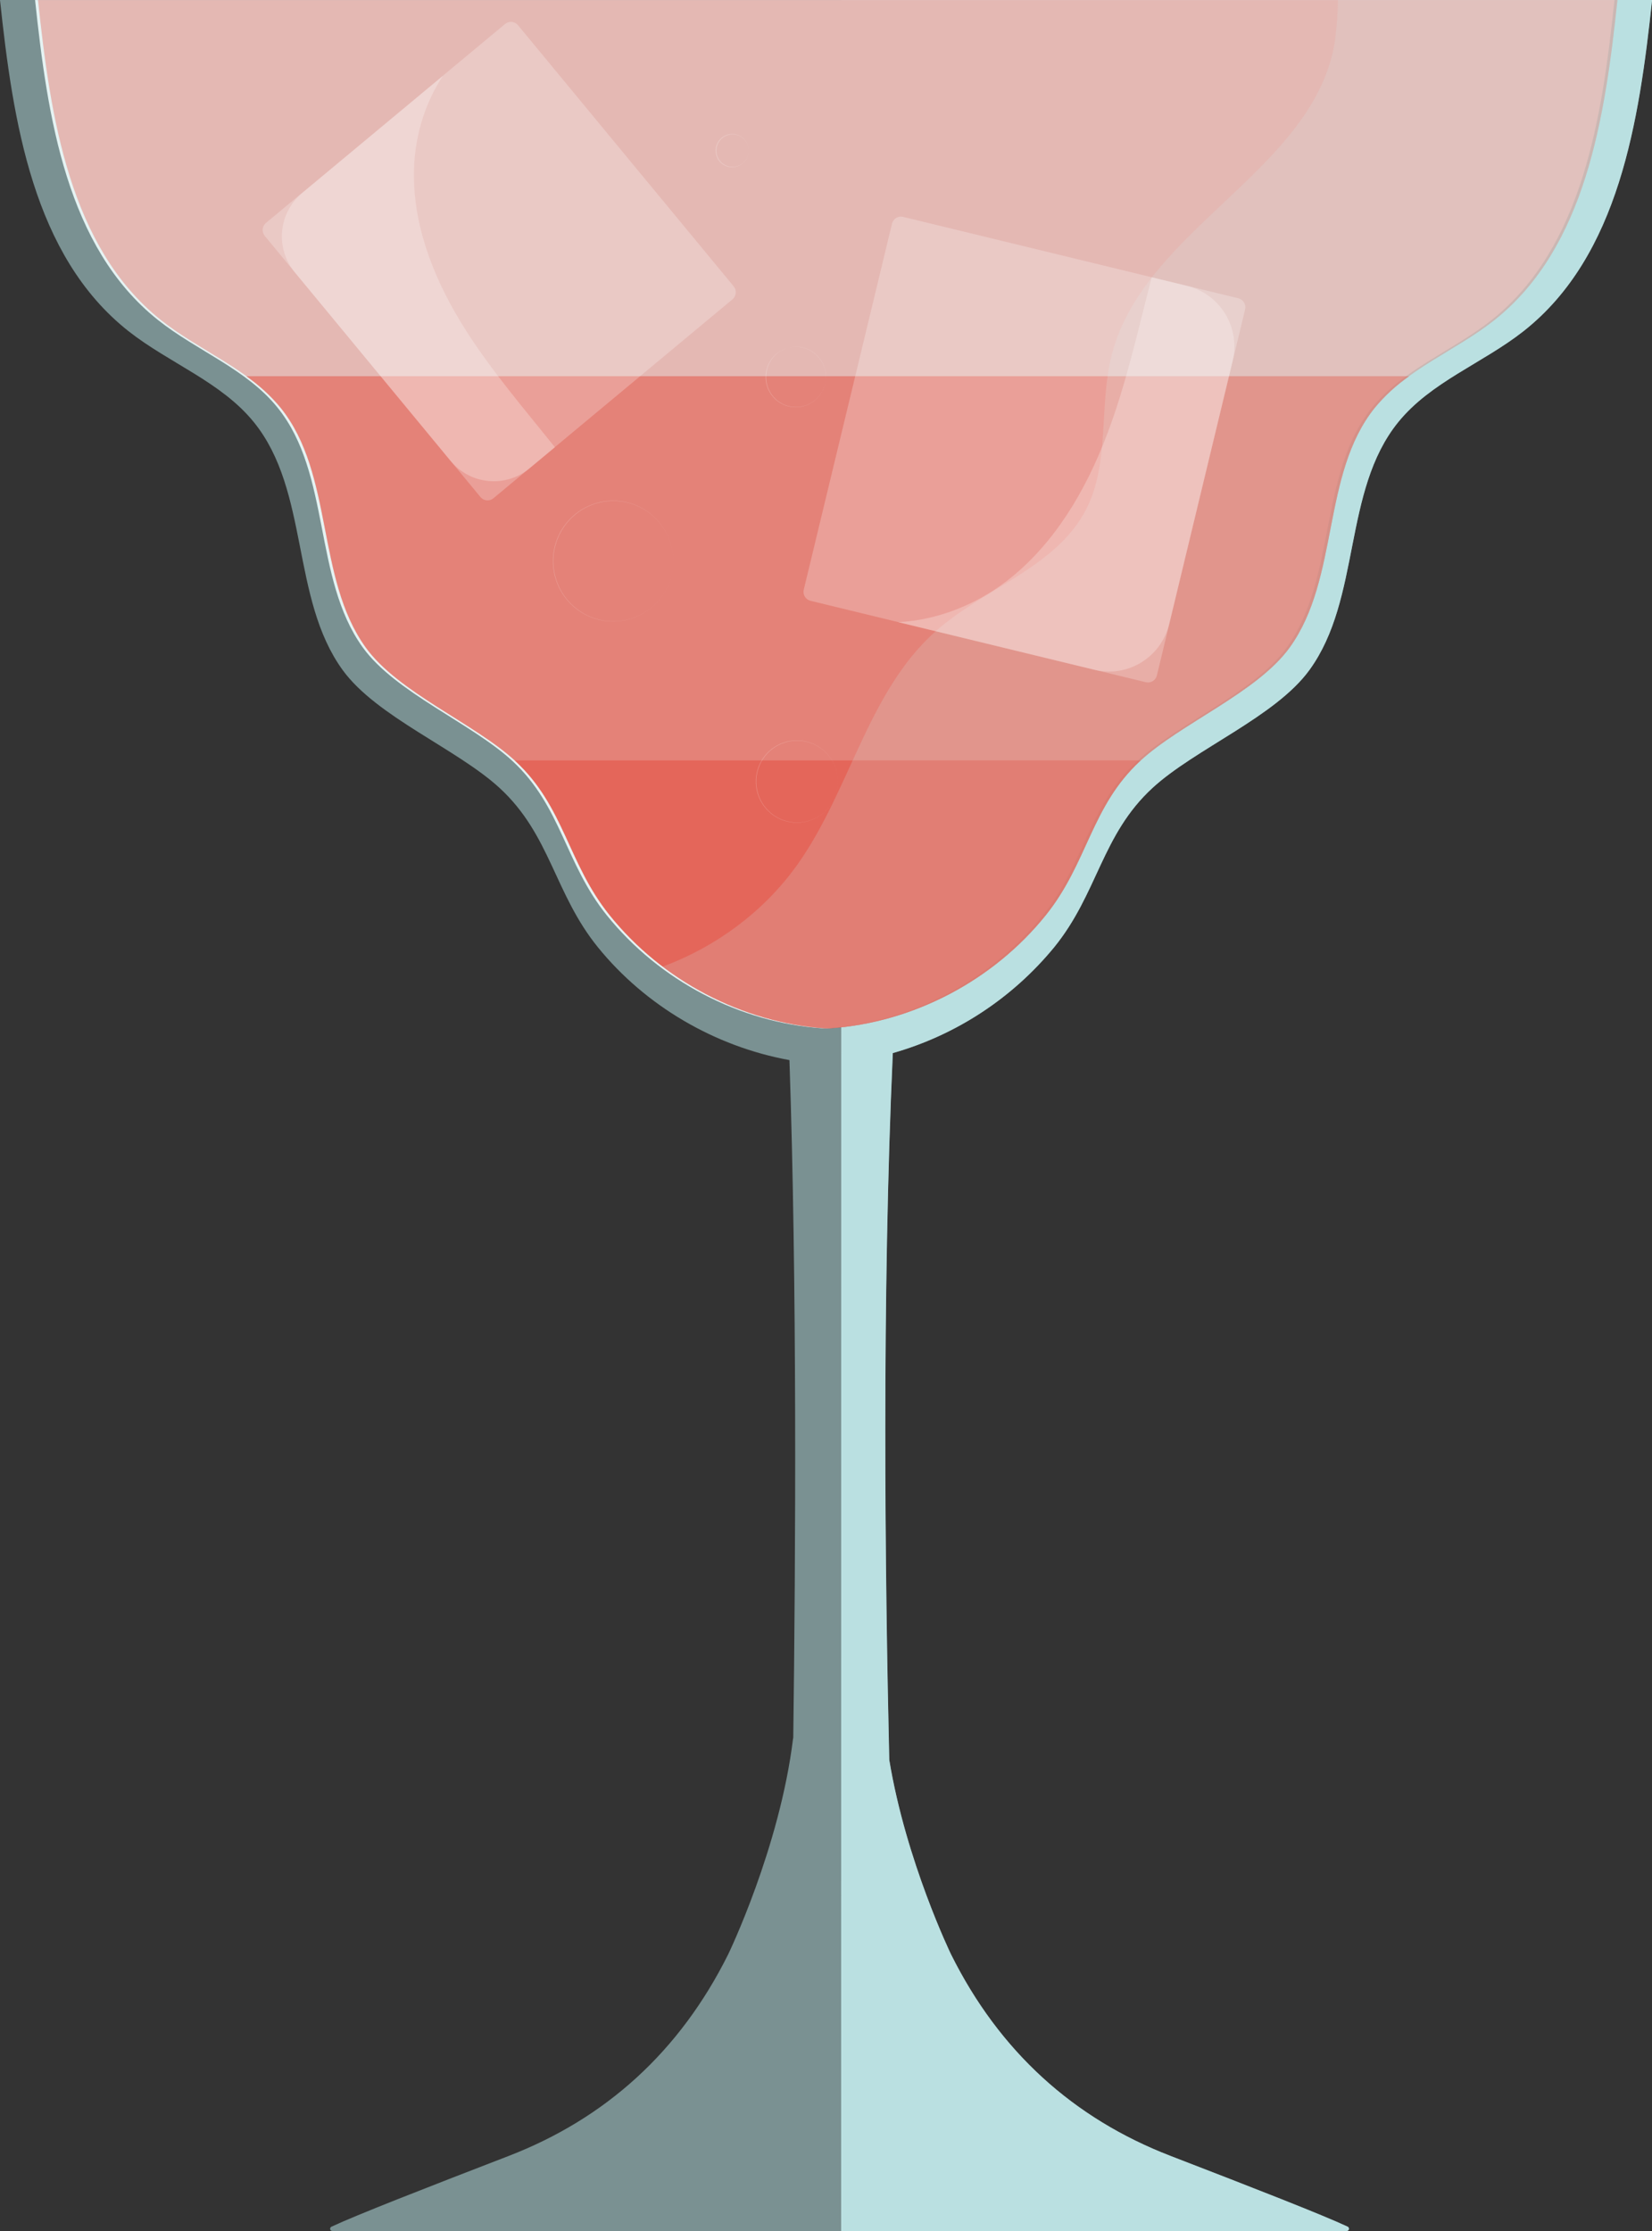 <svg width="100" height="135" viewBox="0 0 100 135" fill="none" xmlns="http://www.w3.org/2000/svg">
<rect x="0" y="0" width="100" height="135" fill="#333333" stroke="none"/>
<g clip-path="url(#clip0)">
<path opacity="0.55" d="M0 -0C0.783 7.331 1.996 15.478 7.773 20.035C10.242 21.982 13.391 23.107 15.37 25.551C18.742 29.713 17.595 36.21 20.741 40.544C22.797 43.376 27.67 45.314 30.241 47.681C33.331 50.523 33.544 54.054 36.193 57.32C39.08 60.88 43.287 63.329 47.787 64.148C48.249 77.675 48.166 93.912 48.018 105.163C48.013 105.176 48.009 105.19 48.006 105.204C47.198 111.821 44.08 118.258 44.08 118.258C41.139 124.16 36.648 128.195 30.8 130.455C25.692 132.424 21.542 134.046 20.06 134.741C20.032 134.755 20.01 134.778 19.997 134.806C19.983 134.834 19.98 134.865 19.987 134.896C19.994 134.926 20.012 134.953 20.036 134.972C20.06 134.991 20.09 135.001 20.121 135.001H81.514C81.545 135.001 81.575 134.991 81.599 134.972C81.624 134.953 81.641 134.926 81.648 134.896C81.655 134.865 81.652 134.834 81.638 134.806C81.625 134.778 81.603 134.755 81.575 134.741C80.098 134.046 75.948 132.424 70.841 130.455C64.991 128.195 60.499 124.16 57.561 118.258C57.561 118.258 54.836 112.632 53.825 106.493C53.566 95.324 53.374 78.428 54.039 63.724C57.869 62.636 61.277 60.401 63.809 57.319C66.458 54.058 66.67 50.522 69.76 47.68C72.335 45.313 77.204 43.375 79.26 40.543C82.407 36.208 81.259 29.712 84.631 25.55C86.61 23.105 89.759 21.98 92.227 20.034C98.001 15.477 99.218 7.33 100.001 -0.001L0 -0Z" fill="#B5DEE0"/>
<path d="M50.917 134.999H81.52C81.551 134.999 81.581 134.989 81.605 134.97C81.629 134.951 81.647 134.924 81.654 134.894C81.661 134.863 81.657 134.832 81.644 134.804C81.631 134.776 81.609 134.753 81.581 134.739C80.104 134.044 75.954 132.422 70.847 130.453C64.997 128.193 60.505 124.158 57.567 118.256C57.567 118.256 54.842 112.63 53.831 106.491C53.571 95.322 53.38 78.426 54.045 63.722C57.875 62.634 61.283 60.399 63.814 57.317C66.463 54.056 66.676 50.52 69.766 47.678C72.34 45.311 77.21 43.373 79.266 40.541C82.412 36.206 81.264 29.71 84.636 25.548C86.616 23.103 89.765 21.978 92.233 20.032C98.007 15.475 99.224 7.328 100.007 -0.003H50.928L50.917 134.999Z" fill="#BAE0E1"/>
<path d="M50.066 62.227C55.096 61.879 59.942 59.341 63.127 55.378C65.659 52.228 65.863 48.811 68.817 46.066C71.278 43.78 75.934 41.906 77.9 39.171C80.902 34.982 79.811 28.706 83.034 24.688C84.928 22.326 87.937 21.239 90.297 19.359C95.822 14.956 96.981 7.085 97.73 0.002H2.123C2.872 7.082 4.027 14.955 9.554 19.357C11.914 21.237 14.925 22.324 16.817 24.686C20.042 28.706 18.943 34.982 21.953 39.168C23.916 41.904 28.573 43.777 31.034 46.063C33.989 48.809 34.193 52.226 36.724 55.376C39.909 59.338 44.755 61.879 49.786 62.224" fill="#E5F3F3"/>
<path opacity="0.34" d="M50.244 62.227C55.275 61.879 60.121 59.341 63.305 55.378C65.838 52.228 66.041 48.811 68.996 46.066C71.457 43.78 76.112 41.906 78.077 39.171C81.087 34.982 79.988 28.706 83.211 24.688C85.105 22.326 88.116 21.239 90.475 19.359C96 14.956 97.159 7.085 97.907 0.002H2.3C3.049 7.085 4.208 14.957 9.733 19.359C12.092 21.239 15.102 22.326 16.996 24.688C20.219 28.709 19.121 34.985 22.131 39.171C24.094 41.906 28.751 43.78 31.212 46.066C34.167 48.811 34.37 52.228 36.903 55.378C40.088 59.341 44.933 61.881 49.964 62.227" fill="#E4473A"/>
<path opacity="0.48" d="M14.906 22.764C15.685 23.308 16.389 23.954 16.996 24.686C20.22 28.706 19.121 34.983 22.131 39.169C24.094 41.904 28.751 43.777 31.212 46.063C34.167 48.809 34.37 52.226 36.903 55.376C40.088 59.338 44.933 61.879 49.964 62.224H50.244C55.275 61.877 60.121 59.338 63.305 55.376C65.838 52.226 66.041 48.809 68.996 46.063C71.457 43.777 76.112 41.904 78.077 39.169C81.087 34.98 79.989 28.704 83.212 24.686C83.82 23.954 84.522 23.308 85.302 22.764H14.906Z" fill="#E4473A"/>
<path opacity="0.48" d="M31.151 46.012C31.171 46.031 31.194 46.048 31.212 46.066C34.167 48.811 34.37 52.228 36.903 55.378C40.088 59.341 44.933 61.881 49.964 62.227H50.244C55.275 61.879 60.121 59.341 63.305 55.378C65.838 52.228 66.041 48.811 68.996 46.066C69.014 46.048 69.038 46.031 69.057 46.012H31.151Z" fill="#E4473A"/>
<path opacity="0.18" d="M80.994 0C80.976 0.814 80.916 1.626 80.814 2.433C79.629 10.273 69.248 13.791 67.293 21.483C66.513 24.547 67.194 27.971 65.762 30.79C63.967 34.325 59.603 35.566 56.639 38.197C52.519 41.859 51.454 47.862 48.246 52.35C46.237 55.158 43.345 57.295 40.114 58.49C42.968 60.665 46.389 61.964 49.962 62.231H50.243C55.273 61.884 60.12 59.345 63.304 55.383C65.836 52.233 66.04 48.816 68.995 46.07C71.456 43.784 76.111 41.911 78.076 39.175C81.085 34.987 79.987 28.711 83.21 24.693C85.104 22.331 88.115 21.244 90.474 19.363C95.999 14.961 97.158 7.089 97.906 0.007L80.994 0Z" fill="#D6ECED"/>
<g opacity="0.69">
<path opacity="0.34" d="M29.868 30.151L44.34 18.113C44.577 17.916 44.609 17.564 44.413 17.327L31.356 1.525C31.16 1.288 30.809 1.255 30.572 1.452L16.1 13.489C15.863 13.686 15.831 14.038 16.027 14.276L29.084 30.077C29.28 30.315 29.631 30.348 29.868 30.151Z" fill="white"/>
<path opacity="0.41" d="M32.055 28.339L33.59 27.065C31.726 24.732 29.771 22.466 28.172 19.945C26.402 17.151 25.074 13.967 25.055 10.655C25.038 8.527 25.639 6.348 26.81 4.594L18.291 11.682C17.948 11.967 17.664 12.318 17.456 12.713C17.247 13.109 17.119 13.542 17.077 13.987C17.036 14.432 17.082 14.881 17.214 15.309C17.345 15.736 17.559 16.133 17.844 16.477L27.28 27.894C27.855 28.587 28.68 29.024 29.576 29.107C30.471 29.191 31.363 28.914 32.055 28.339Z" fill="white"/>
</g>
<g opacity="0.69">
<path opacity="0.34" d="M74.96 18.049L54.666 13.123C54.368 13.051 54.067 13.235 53.995 13.535L48.654 35.682C48.582 35.982 48.766 36.284 49.064 36.356L69.358 41.282C69.656 41.354 69.957 41.17 70.03 40.87L75.37 18.723C75.442 18.423 75.259 18.122 74.96 18.049Z" fill="white"/>
<path opacity="0.41" d="M71.854 17.3L69.714 16.78C68.887 19.975 68.18 23.209 67.011 26.293C65.714 29.711 63.783 32.994 60.879 35.204C59.011 36.624 56.691 37.53 54.37 37.648L66.251 40.532C67.217 40.766 68.236 40.606 69.084 40.086C69.933 39.566 70.54 38.73 70.774 37.761L74.614 21.841C74.848 20.871 74.689 19.848 74.171 18.997C73.653 18.145 72.82 17.535 71.854 17.3Z" fill="white"/>
</g>
<g opacity="0.47">
<path opacity="0.47" d="M40.737 34.307C40.655 35.148 40.284 35.935 39.689 36.534C39.093 37.132 38.309 37.504 37.47 37.587C36.632 37.671 35.79 37.459 35.089 36.99C34.388 36.52 33.871 35.821 33.627 35.012C33.382 34.203 33.425 33.334 33.747 32.552C34.07 31.771 34.652 31.126 35.396 30.728C36.139 30.329 36.997 30.202 37.824 30.367C38.65 30.532 39.394 30.98 39.928 31.634C40.54 32.383 40.831 33.344 40.737 34.307ZM40.737 34.307C40.818 33.469 40.607 32.628 40.14 31.929C39.673 31.229 38.978 30.713 38.175 30.47C37.371 30.226 36.509 30.27 35.733 30.593C34.958 30.916 34.319 31.499 33.924 32.242C33.529 32.985 33.403 33.842 33.568 34.668C33.732 35.494 34.177 36.237 34.826 36.771C35.476 37.304 36.289 37.596 37.129 37.595C37.968 37.594 38.781 37.301 39.43 36.767C40.172 36.152 40.642 35.268 40.737 34.307Z" fill="white"/>
<path opacity="0.47" d="M50.708 47.533C50.651 48.108 50.399 48.645 49.992 49.053C49.586 49.461 49.051 49.715 48.478 49.772C47.906 49.829 47.332 49.685 46.854 49.364C46.376 49.044 46.023 48.567 45.856 48.014C45.689 47.462 45.718 46.869 45.938 46.336C46.159 45.803 46.556 45.363 47.064 45.091C47.571 44.82 48.157 44.733 48.721 44.846C49.285 44.959 49.792 45.265 50.157 45.711C50.574 46.221 50.772 46.877 50.708 47.533ZM50.708 47.533C50.763 46.963 50.619 46.392 50.302 45.916C49.984 45.44 49.511 45.089 48.965 44.923C48.419 44.757 47.831 44.786 47.304 45.006C46.777 45.225 46.341 45.621 46.072 46.127C45.803 46.632 45.717 47.215 45.829 47.777C45.94 48.339 46.242 48.845 46.683 49.208C47.124 49.572 47.678 49.771 48.249 49.771C48.82 49.771 49.373 49.573 49.815 49.21C50.322 48.792 50.643 48.189 50.708 47.533Z" fill="white"/>
<path opacity="0.47" d="M49.98 22.996C49.938 23.417 49.752 23.811 49.453 24.11C49.155 24.409 48.762 24.594 48.342 24.635C47.922 24.676 47.501 24.57 47.15 24.334C46.8 24.099 46.542 23.748 46.42 23.343C46.298 22.938 46.32 22.503 46.482 22.112C46.644 21.721 46.936 21.399 47.308 21.2C47.681 21.001 48.11 20.938 48.524 21.021C48.938 21.104 49.31 21.329 49.577 21.656C49.882 22.032 50.027 22.513 49.98 22.996ZM49.98 22.996C50.007 22.757 49.987 22.515 49.92 22.284C49.853 22.053 49.741 21.837 49.591 21.65C49.44 21.463 49.254 21.308 49.042 21.194C48.831 21.08 48.6 21.009 48.361 20.986C48.122 20.963 47.882 20.988 47.653 21.059C47.424 21.131 47.211 21.247 47.028 21.402C46.844 21.557 46.693 21.747 46.584 21.961C46.474 22.174 46.408 22.408 46.389 22.648C46.355 23.003 46.426 23.361 46.594 23.676C46.762 23.991 47.019 24.248 47.333 24.416C47.647 24.584 48.004 24.655 48.358 24.62C48.712 24.584 49.048 24.445 49.323 24.218C49.694 23.914 49.93 23.474 49.98 22.996Z" fill="white"/>
<path opacity="0.47" d="M45.316 9.205C45.294 9.467 45.169 9.71 44.969 9.88C44.869 9.966 44.752 10.032 44.627 10.072C44.501 10.113 44.368 10.128 44.237 10.118C44.105 10.107 43.977 10.07 43.86 10.01C43.742 9.949 43.638 9.866 43.552 9.765C43.423 9.61 43.343 9.421 43.322 9.221C43.3 9.02 43.34 8.818 43.434 8.64C43.528 8.462 43.674 8.317 43.851 8.223C44.029 8.128 44.23 8.09 44.43 8.111C44.694 8.14 44.935 8.273 45.102 8.48C45.266 8.684 45.342 8.944 45.316 9.205ZM45.316 9.205C45.328 9.076 45.315 8.945 45.276 8.821C45.237 8.697 45.175 8.582 45.092 8.483C45.009 8.383 44.907 8.301 44.792 8.242C44.677 8.182 44.551 8.146 44.422 8.136C44.165 8.116 43.91 8.199 43.714 8.367C43.519 8.532 43.395 8.768 43.371 9.023C43.346 9.278 43.423 9.533 43.584 9.732C43.747 9.934 43.983 10.063 44.241 10.09C44.498 10.118 44.756 10.041 44.958 9.878C45.059 9.795 45.142 9.693 45.203 9.577C45.265 9.462 45.303 9.335 45.316 9.205Z" fill="white"/>
</g>
</g>
<defs>
<clipPath id="clip0">
<rect width="100" height="135" fill="white"/>
</clipPath>
</defs>
</svg>
